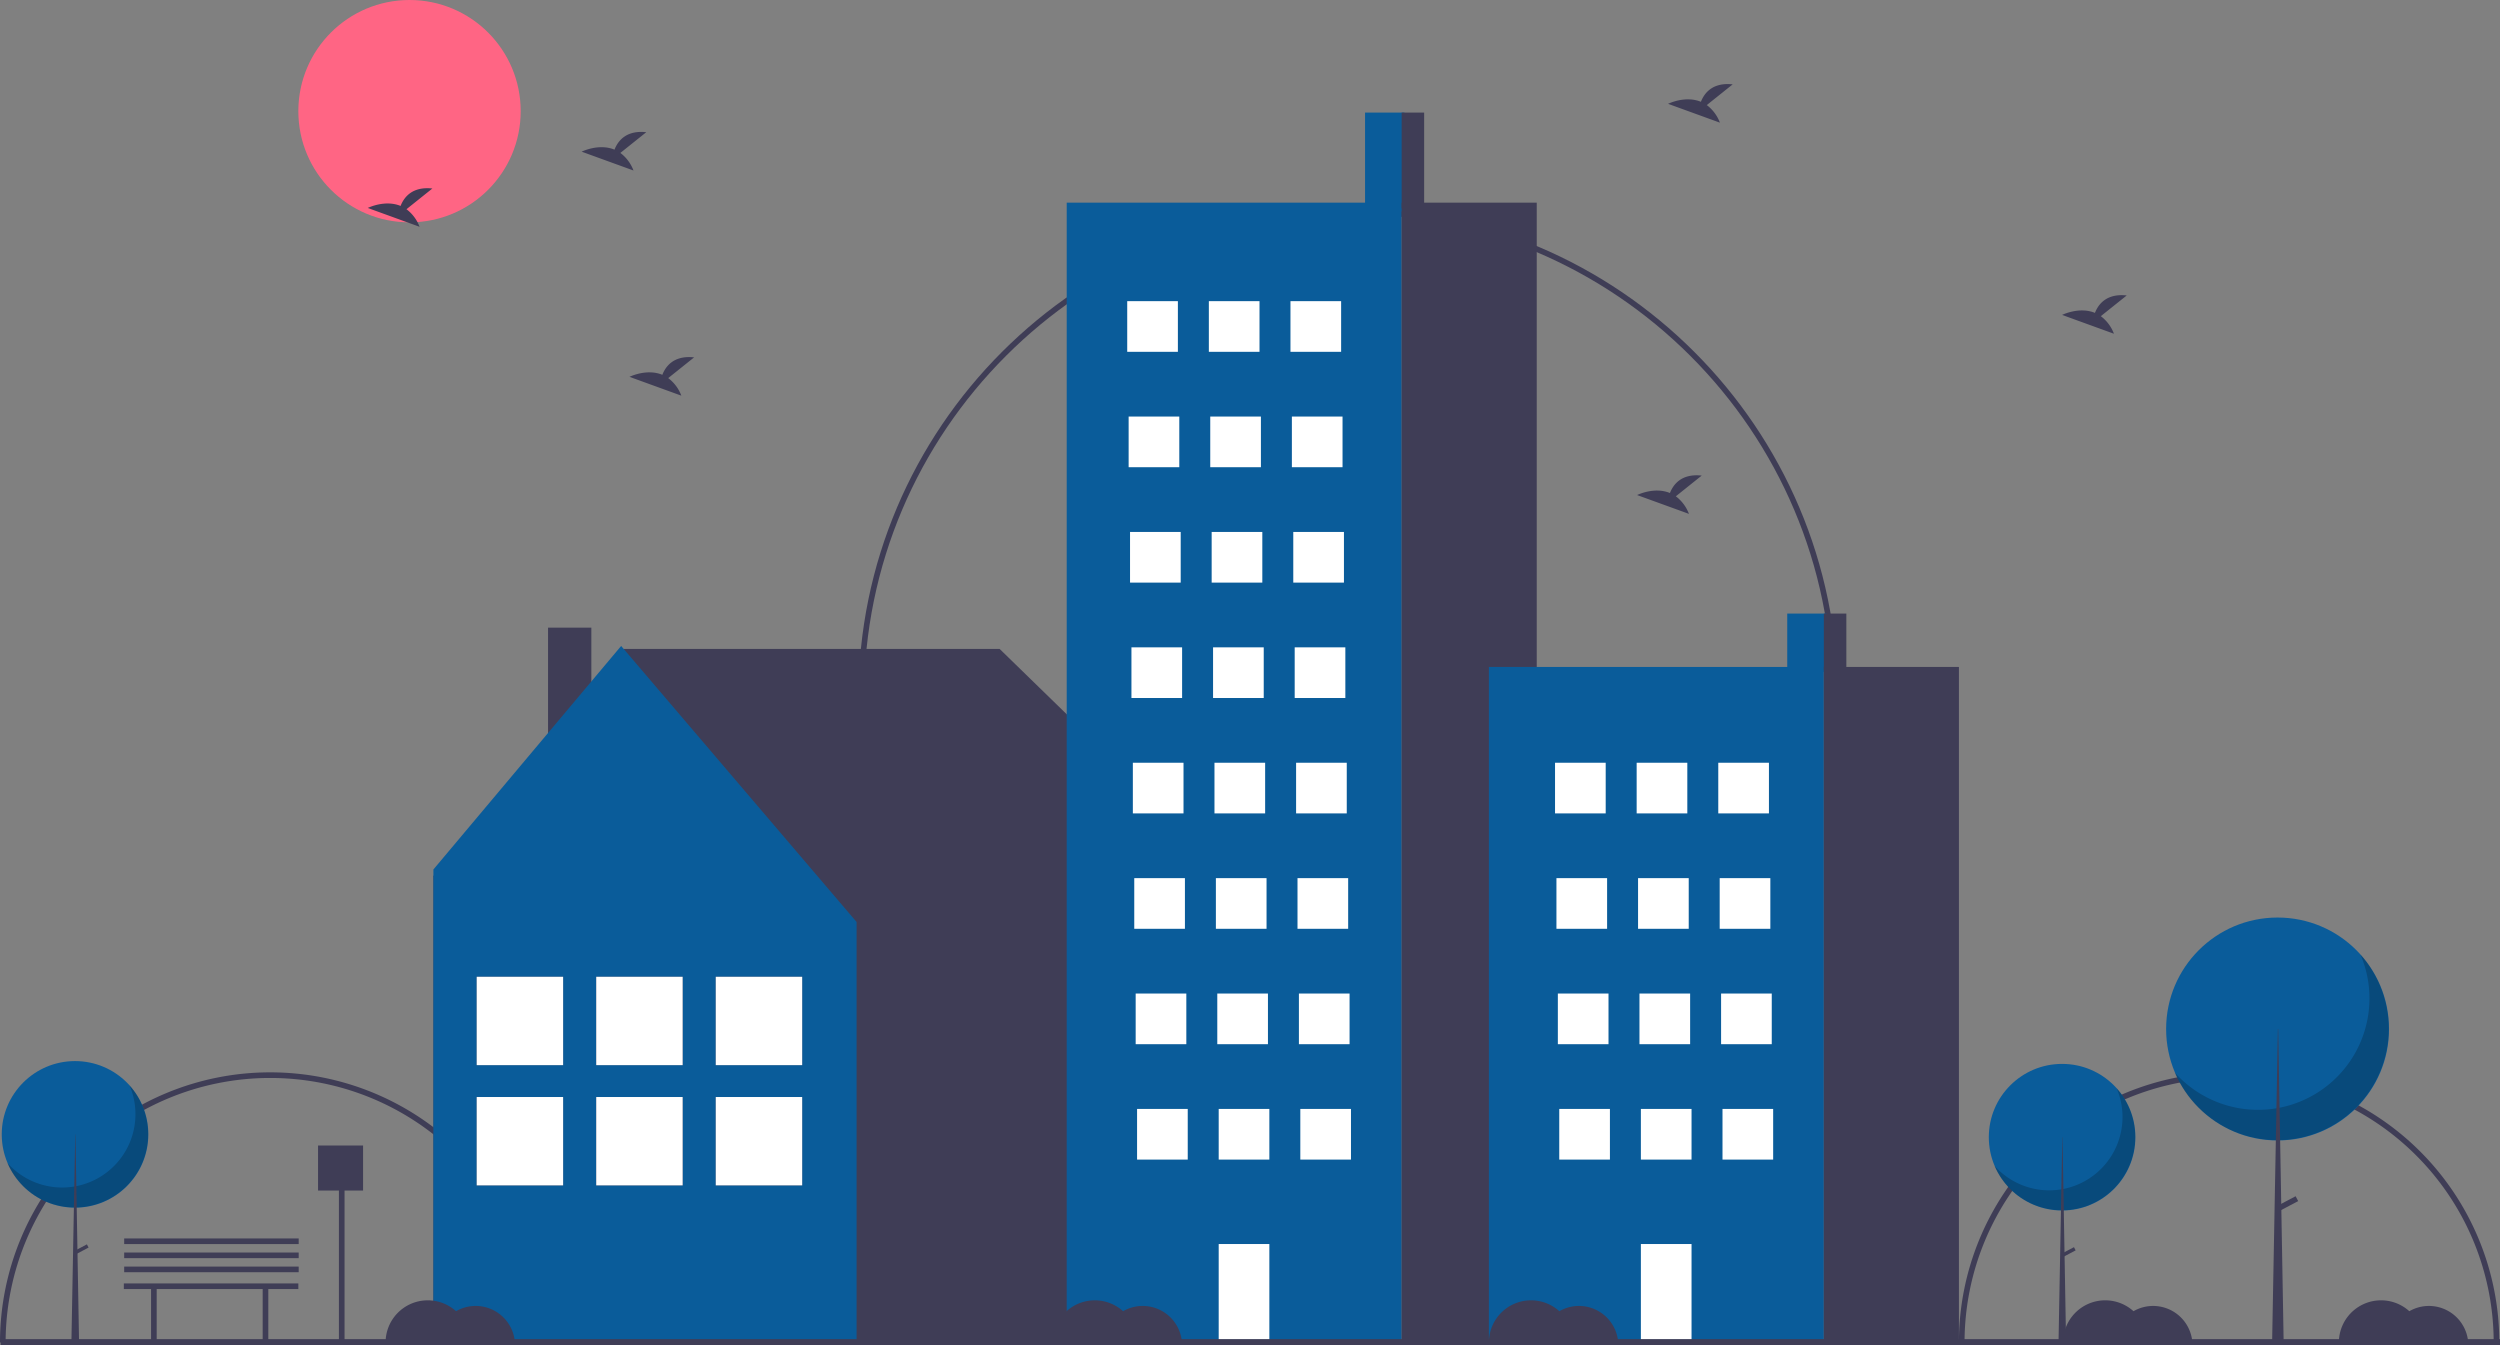 <svg xmlns="http://www.w3.org/2000/svg" id="b90746aa-ab89-4048-b48f-88833dcede4a" data-name="Layer 1" viewBox="0 0 888.244 478.033" class="injected-svg ClassicGrid__ImageFile-sc-td9pmq-4 fNAcXv grid_media" xmlns:xlink="http://www.w3.org/1999/xlink"><rect x="0" y="0" width="888.244" height="478.033" fill="#808080" stroke="none"/><title>quite_town</title><path d="M347.878,687.984h-2a94,94,0,0,0-188,0h-2a96,96,0,0,1,192,0Z" transform="translate(-155.878 -210.984)" fill="#3f3d56"></path><path d="M1043.878,687.984h-2a94,94,0,1,0-188,0h-2a96,96,0,1,1,192,0Z" transform="translate(-155.878 -210.984)" fill="#3f3d56"></path><path d="M808.878,458.984h-2c0-94.841-77.159-172-172-172-94.841,0-172,77.159-172,172h-2c0-95.944,78.056-174,174-174C730.822,284.984,808.878,363.04,808.878,458.984Z" transform="translate(-155.878 -210.984)" fill="#3f3d56"></path><circle cx="145.5" cy="39.5" r="39.5" fill="#ff6584"></circle><polygon points="153.891 311.384 221.752 230.567 355.171 230.567 436.705 309.983 435.058 311.042 435.646 311.042 435.646 476.227 153.984 476.227 153.984 311.042 153.891 311.384" fill="#3f3d56"></polygon><rect x="350.597" y="433.984" width="15.383" height="53.249" transform="translate(560.699 710.232) rotate(-180)" fill="#3f3d56"></rect><polygon points="220.694 229.508 304.345 327.581 304.345 476.227 153.984 476.227 153.984 308.924 220.694 229.508" fill="#0a5c9a"></polygon><rect x="254.306" y="347.044" width="30.708" height="31.398" fill="#3f3d56"></rect><rect x="254.306" y="389.767" width="30.708" height="31.398" fill="#3f3d56"></rect><rect x="254.306" y="347.044" width="30.708" height="31.398" fill="#fff"></rect><rect x="254.306" y="389.767" width="30.708" height="31.398" fill="#fff"></rect><rect x="211.838" y="347.044" width="30.708" height="31.398" fill="#3f3d56"></rect><rect x="211.838" y="389.767" width="30.708" height="31.398" fill="#3f3d56"></rect><rect x="211.838" y="347.044" width="30.708" height="31.398" fill="#fff"></rect><rect x="211.838" y="389.767" width="30.708" height="31.398" fill="#fff"></rect><rect x="169.369" y="347.044" width="30.708" height="31.398" fill="#3f3d56"></rect><rect x="169.369" y="389.767" width="30.708" height="31.398" fill="#3f3d56"></rect><rect x="169.369" y="347.044" width="30.708" height="31.398" fill="#fff"></rect><rect x="169.369" y="389.767" width="30.708" height="31.398" fill="#fff"></rect><rect x="485" y="40" width="14" height="35" fill="#0a5c9a"></rect><rect x="379" y="72" width="119" height="405" fill="#0a5c9a"></rect><rect x="498" y="72" width="48" height="405" fill="#3f3d56"></rect><rect x="400.5" y="107" width="18" height="18" fill="#fff"></rect><rect x="429.5" y="107" width="18" height="18" fill="#fff"></rect><rect x="458.5" y="107" width="18" height="18" fill="#fff"></rect><rect x="401" y="148" width="18" height="18" fill="#fff"></rect><rect x="430" y="148" width="18" height="18" fill="#fff"></rect><rect x="459" y="148" width="18" height="18" fill="#fff"></rect><rect x="401.5" y="189" width="18" height="18" fill="#fff"></rect><rect x="430.5" y="189" width="18" height="18" fill="#fff"></rect><rect x="459.5" y="189" width="18" height="18" fill="#fff"></rect><rect x="402" y="230" width="18" height="18" fill="#fff"></rect><rect x="431" y="230" width="18" height="18" fill="#fff"></rect><rect x="460" y="230" width="18" height="18" fill="#fff"></rect><rect x="402.5" y="271" width="18" height="18" fill="#fff"></rect><rect x="431.5" y="271" width="18" height="18" fill="#fff"></rect><rect x="460.5" y="271" width="18" height="18" fill="#fff"></rect><rect x="403" y="312" width="18" height="18" fill="#fff"></rect><rect x="432" y="312" width="18" height="18" fill="#fff"></rect><rect x="461" y="312" width="18" height="18" fill="#fff"></rect><rect x="403.5" y="353" width="18" height="18" fill="#fff"></rect><rect x="432.5" y="353" width="18" height="18" fill="#fff"></rect><rect x="461.5" y="353" width="18" height="18" fill="#fff"></rect><rect x="404" y="394" width="18" height="18" fill="#fff"></rect><rect x="433" y="394" width="18" height="18" fill="#fff"></rect><rect x="433" y="442" width="18" height="34" fill="#fff"></rect><rect x="462" y="394" width="18" height="18" fill="#fff"></rect><rect x="498" y="40" width="8" height="34" fill="#3f3d56"></rect><rect x="635" y="218" width="14" height="20.744" fill="#0a5c9a"></rect><rect x="529" y="236.966" width="119" height="240.034" fill="#0a5c9a"></rect><rect x="648" y="236.966" width="48" height="240.034" fill="#3f3d56"></rect><rect x="552.5" y="271" width="18" height="18" fill="#fff"></rect><rect x="581.5" y="271" width="18" height="18" fill="#fff"></rect><rect x="610.5" y="271" width="18" height="18" fill="#fff"></rect><rect x="553" y="312" width="18" height="18" fill="#fff"></rect><rect x="582" y="312" width="18" height="18" fill="#fff"></rect><rect x="611" y="312" width="18" height="18" fill="#fff"></rect><rect x="553.5" y="353" width="18" height="18" fill="#fff"></rect><rect x="582.5" y="353" width="18" height="18" fill="#fff"></rect><rect x="611.5" y="353" width="18" height="18" fill="#fff"></rect><rect x="554" y="394" width="18" height="18" fill="#fff"></rect><rect x="583" y="394" width="18" height="18" fill="#fff"></rect><rect x="583" y="442" width="18" height="34" fill="#fff"></rect><rect x="612" y="394" width="18" height="18" fill="#fff"></rect><rect x="648" y="218" width="8" height="20.151" fill="#3f3d56"></rect><rect x="0.244" y="475.792" width="888" height="2.241" fill="#3f3d56"></rect><circle cx="732.66" cy="404.041" r="26.041" fill="#0a5c9a"></circle><path d="M907.908,597.631A26.043,26.043,0,0,1,864.517,625.192a26.043,26.043,0,1,0,43.391-27.561Z" transform="translate(-155.878 -210.984)" opacity="0.2"></path><polygon points="732.731 404.041 732.803 404.041 734.09 477.87 731.372 477.87 732.731 404.041" fill="#3f3d56"></polygon><rect x="890.255" y="653.37" width="1.288" height="4.865" transform="translate(900.279 -649.012) rotate(62.234)" fill="#3f3d56"></rect><circle cx="809.218" cy="365.599" r="39.599" fill="#0a5c9a"></circle><path d="M994.553,550.134a39.602,39.602,0,0,1-65.984,41.911,39.603,39.603,0,1,0,65.984-41.911Z" transform="translate(-155.878 -210.984)" opacity="0.2"></path><polygon points="809.327 365.599 809.436 365.599 811.394 477.87 807.26 477.87 809.327 365.599" fill="#3f3d56"></polygon><rect x="967.707" y="634.894" width="1.958" height="7.398" transform="translate(926.601 -727.036) rotate(62.234)" fill="#3f3d56"></rect><circle cx="26.66" cy="403.041" r="26.041" fill="#0a5c9a"></circle><path d="M201.908,596.631A26.043,26.043,0,0,1,158.517,624.192a26.043,26.043,0,1,0,43.391-27.561Z" transform="translate(-155.878 -210.984)" opacity="0.2"></path><polygon points="26.731 403.041 26.803 403.041 28.09 476.87 25.372 476.87 26.731 403.041" fill="#3f3d56"></polygon><rect x="184.255" y="652.37" width="1.288" height="4.865" transform="translate(522.291 -24.836) rotate(62.234)" fill="#3f3d56"></rect><path d="M762.291,248.319l9.206-7.363c-7.151-.789-10.09,3.111-11.292,6.198-5.587-2.32-11.669.72-11.669.72l18.419,6.687A13.938,13.938,0,0,0,762.291,248.319Z" transform="translate(-155.878 -210.984)" fill="#3f3d56"></path><path d="M300.291,285.319l9.206-7.363c-7.151-.789-10.09,3.111-11.292,6.198-5.587-2.32-11.669.72-11.669.72l18.419,6.687A13.938,13.938,0,0,0,300.291,285.319Z" transform="translate(-155.878 -210.984)" fill="#3f3d56"></path><path d="M902.291,323.319l9.206-7.363c-7.151-.789-10.09,3.111-11.292,6.198-5.587-2.32-11.669.72-11.669.72l18.419,6.687A13.938,13.938,0,0,0,902.291,323.319Z" transform="translate(-155.878 -210.984)" fill="#3f3d56"></path><path d="M376.291,265.319l9.206-7.363c-7.151-.789-10.09,3.111-11.292,6.198-5.587-2.32-11.669.72-11.669.72l18.419,6.687A13.938,13.938,0,0,0,376.291,265.319Z" transform="translate(-155.878 -210.984)" fill="#3f3d56"></path><path d="M393.291,345.319l9.206-7.363c-7.151-.789-10.09,3.111-11.292,6.198-5.587-2.32-11.669.72-11.669.72l18.419,6.687A13.938,13.938,0,0,0,393.291,345.319Z" transform="translate(-155.878 -210.984)" fill="#3f3d56"></path><path d="M751.291,387.319l9.206-7.363c-7.151-.789-10.09,3.111-11.292,6.198-5.587-2.32-11.669.72-11.669.72l18.419,6.687A13.938,13.938,0,0,0,751.291,387.319Z" transform="translate(-155.878 -210.984)" fill="#3f3d56"></path><polygon points="106 456 44 456 44 458 53.669 458 53.669 477 55.669 477 55.669 458 93.331 458 93.331 477 95.331 477 95.331 458 106 458 106 456" fill="#3f3d56"></polygon><path d="M324.878,674.984a13.918,13.918,0,0,0-6.97,1.87A14.982,14.982,0,0,0,292.878,687.984h45.95A13.99,13.99,0,0,0,324.878,674.984Z" transform="translate(-155.878 -210.984)" fill="#3f3d56"></path><path d="M561.878,674.984a13.918,13.918,0,0,0-6.97,1.87A14.982,14.982,0,0,0,529.878,687.984h45.95A13.99,13.99,0,0,0,561.878,674.984Z" transform="translate(-155.878 -210.984)" fill="#3f3d56"></path><path d="M716.878,674.984a13.918,13.918,0,0,0-6.97,1.87A14.982,14.982,0,0,0,684.878,687.984h45.95A13.99,13.99,0,0,0,716.878,674.984Z" transform="translate(-155.878 -210.984)" fill="#3f3d56"></path><path d="M920.878,674.984a13.918,13.918,0,0,0-6.97,1.87A14.982,14.982,0,0,0,888.878,687.984h45.95A13.99,13.99,0,0,0,920.878,674.984Z" transform="translate(-155.878 -210.984)" fill="#3f3d56"></path><path d="M1018.878,674.984a13.918,13.918,0,0,0-6.97,1.87A14.982,14.982,0,0,0,986.878,687.984h45.95A13.99,13.99,0,0,0,1018.878,674.984Z" transform="translate(-155.878 -210.984)" fill="#3f3d56"></path><polygon points="129 407 113 407 113 423 120.417 423 120.417 476.912 122.417 476.912 122.417 423 129 423 129 407" fill="#3f3d56"></polygon><rect x="44.122" y="450.016" width="62" height="2" fill="#3f3d56"></rect><rect x="44.122" y="445.016" width="62" height="2" fill="#3f3d56"></rect><rect x="44.122" y="440.016" width="62" height="2" fill="#3f3d56"></rect></svg>